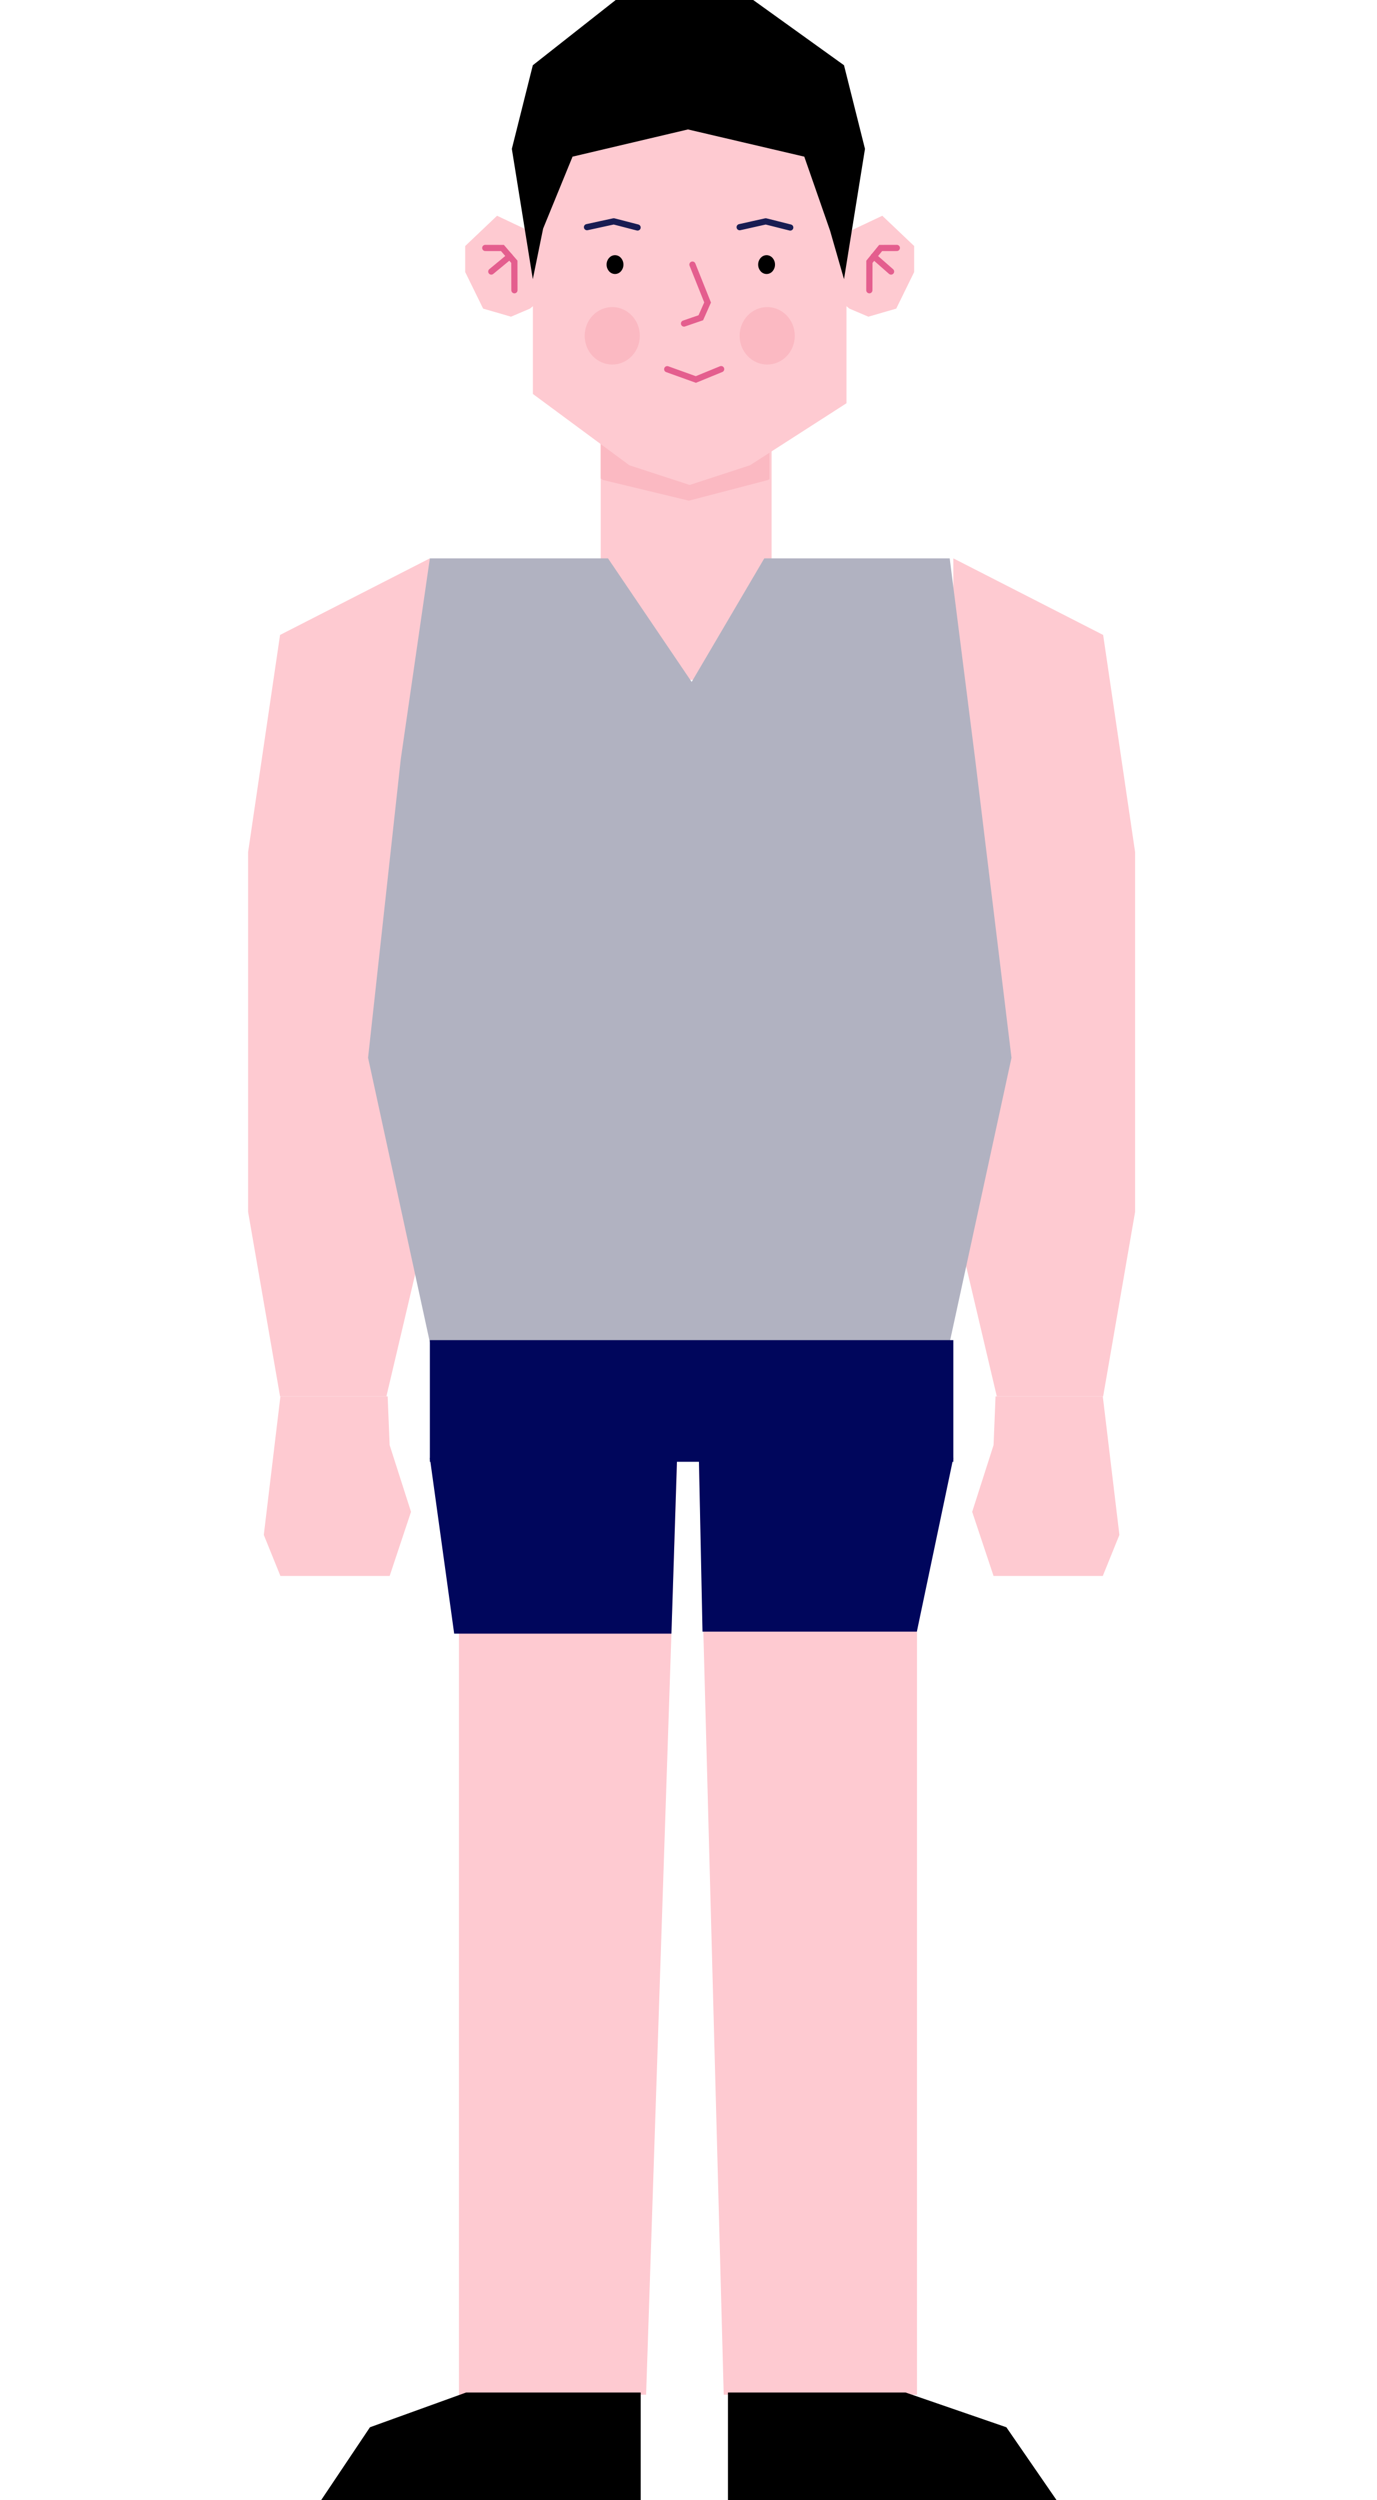 <svg width="222" height="403" viewBox="0 0 222 403" fill="none" xmlns="http://www.w3.org/2000/svg">
<g clip-path="url(#clip0)">
<path d="M124.393 53.241H96.848V109.576H124.393V53.241Z" fill="#FECAD1"/>
<path fill-rule="evenodd" clip-rule="evenodd" d="M124.06 77.219V53.241L96.848 52V77.123L97.254 77.377L111.016 80.694H111.098L123.807 77.377L124.06 77.219Z" fill="#FBB9C2"/>
<path fill-rule="evenodd" clip-rule="evenodd" d="M62.296 225.08L69.303 195.348V165.348V139.348V122.058V90L45.15 102.348L40 137.348V165.348V195.348L45.15 225.08H62.296Z" fill="#FECAD1"/>
<path fill-rule="evenodd" clip-rule="evenodd" d="M45.207 225.083L42.53 247.413L45.207 254.029H62.82L66.265 243.691L62.82 232.94L62.498 225.083H45.207Z" fill="#FECAD1"/>
<path fill-rule="evenodd" clip-rule="evenodd" d="M160.704 225.08L153.697 195.348V165.348V139.348V122.058V90L177.85 102.348L183 137.348V165.348V195.348L177.85 225.08H160.704Z" fill="#FECAD1"/>
<path fill-rule="evenodd" clip-rule="evenodd" d="M177.793 225.083L180.47 247.413L177.793 254.029H160.18L156.735 243.691L160.18 232.94L160.502 225.083H177.793Z" fill="#FECAD1"/>
<path fill-rule="evenodd" clip-rule="evenodd" d="M98.021 90L111.511 109.92L123.221 90H153.111L157.213 122.348L163.074 170.5L153.111 216.365H69.303L59.34 170.5L64.615 122.348L69.303 90H98.021Z" fill="#B1B2C1"/>
<path d="M153.697 216.017H69.303V235.626H153.697V216.017Z" fill="#00065C"/>
<path fill-rule="evenodd" clip-rule="evenodd" d="M73.992 236H109.156L104.165 386H73.992V293.861L73.992 236Z" fill="#FECAD1"/>
<path fill-rule="evenodd" clip-rule="evenodd" d="M108.248 263.33H73.223L69.303 235.007H109.156L108.248 263.33Z" fill="#00065C"/>
<path fill-rule="evenodd" clip-rule="evenodd" d="M147.836 236H112.672L116.677 386H147.836V294.361V236Z" fill="#FECAD1"/>
<path fill-rule="evenodd" clip-rule="evenodd" d="M113.258 263H147.817L153.697 235L112.672 235L113.258 263Z" fill="#00065C"/>
<path fill-rule="evenodd" clip-rule="evenodd" d="M75.145 385.647H103.295V403.076H51.721L59.645 391.249L75.145 385.647Z" fill="black"/>
<path fill-rule="evenodd" clip-rule="evenodd" d="M145.997 385.647H117.361V403.076H170.395L162.246 391.249L145.997 385.647Z" fill="black"/>
<path fill-rule="evenodd" clip-rule="evenodd" d="M111.229 78.159L120.908 75L136.468 65V53.398V25.736L131.502 15.648L120.908 7.512L111.229 5.479H111.149L101.471 7.512L90.878 15.648L85.91 25.736V53.398V63.5L101.471 75L111.149 78.159H111.229Z" fill="#FECAD1"/>
<path d="M103.154 54.129C103.154 56.687 101.163 58.76 98.708 58.76C96.251 58.76 94.262 56.687 94.262 54.129C94.262 51.571 96.251 49.498 98.708 49.498C101.163 49.498 103.154 51.571 103.154 54.129Z" fill="#FBB9C2"/>
<path d="M128.135 54.129C128.135 56.687 126.144 58.76 123.689 58.76C121.232 58.76 119.243 56.687 119.243 54.129C119.243 51.571 121.232 49.498 123.689 49.498C126.144 49.498 128.135 51.571 128.135 54.129Z" fill="#FBB9C2"/>
<path d="M102.789 36.67L98.949 35.678L94.637 36.615" stroke="#181C52" stroke-miterlimit="10" stroke-linecap="round" stroke-linejoin="round"/>
<path d="M127.402 36.673L123.451 35.68L119.25 36.618" stroke="#181C52" stroke-miterlimit="10" stroke-linecap="round" stroke-linejoin="round"/>
<path d="M100.511 42.65C100.511 43.488 99.904 44.168 99.154 44.168C98.402 44.168 97.794 43.488 97.794 42.65C97.794 41.81 98.402 41.131 99.154 41.131C99.904 41.131 100.511 41.81 100.511 42.65Z" fill="black"/>
<path d="M124.947 42.65C124.947 43.488 124.339 44.168 123.59 44.168C122.838 44.168 122.23 43.488 122.23 42.65C122.23 41.81 122.838 41.131 123.59 41.131C124.339 41.131 124.947 41.81 124.947 42.65Z" fill="black"/>
<path d="M110.278 52.149L112.987 51.218L114.079 48.755L111.636 42.65" stroke="#E45E8E" stroke-miterlimit="9" stroke-linecap="round"/>
<path d="M107.57 59.513L112.186 61.171L116.263 59.5" stroke="#E45E8E" stroke-miterlimit="9" stroke-linecap="round"/>
<path fill-rule="evenodd" clip-rule="evenodd" d="M85.44 49.746L82.383 51.048L77.889 49.746L75 43.854V39.657L80.136 34.776L84.951 37.054L86.235 39.983V49.095L85.44 49.746Z" fill="#FECAD1"/>
<path d="M78.236 39.966L81.004 39.973L82.924 42.197L82.935 46.784" stroke="#E45E8E" stroke-miterlimit="9" stroke-linecap="round"/>
<path d="M82.166 41.326L79.207 43.771" stroke="#E45E8E" stroke-miterlimit="9" stroke-linecap="round"/>
<path fill-rule="evenodd" clip-rule="evenodd" d="M136.94 49.746L139.998 51.048L144.492 49.746L147.381 43.854V39.657L142.245 34.776L137.43 37.054L136.146 39.983V49.095L136.94 49.746Z" fill="#FECAD1"/>
<path fill-rule="evenodd" clip-rule="evenodd" d="M92.305 25.251L110.912 20.863L129.667 25.251L133.818 37.163L136.071 45L139.452 23.997L136.071 10.518L121.431 0H111.513H99.262L85.9 10.518L82.519 23.997L85.9 45L87.561 36.85L92.305 25.251Z" fill="black"/>
<path d="M144.587 39.966L141.977 39.973L140.167 42.197L140.156 46.784" stroke="#E45E8E" stroke-miterlimit="9" stroke-linecap="round"/>
<path d="M140.868 41.326L143.658 43.771" stroke="#E45E8E" stroke-miterlimit="9" stroke-linecap="round"/>
</g>
<defs>
<clipPath id="clip0">
<rect width="222" height="403" fill="white"/>
</clipPath>
</defs>
</svg>
